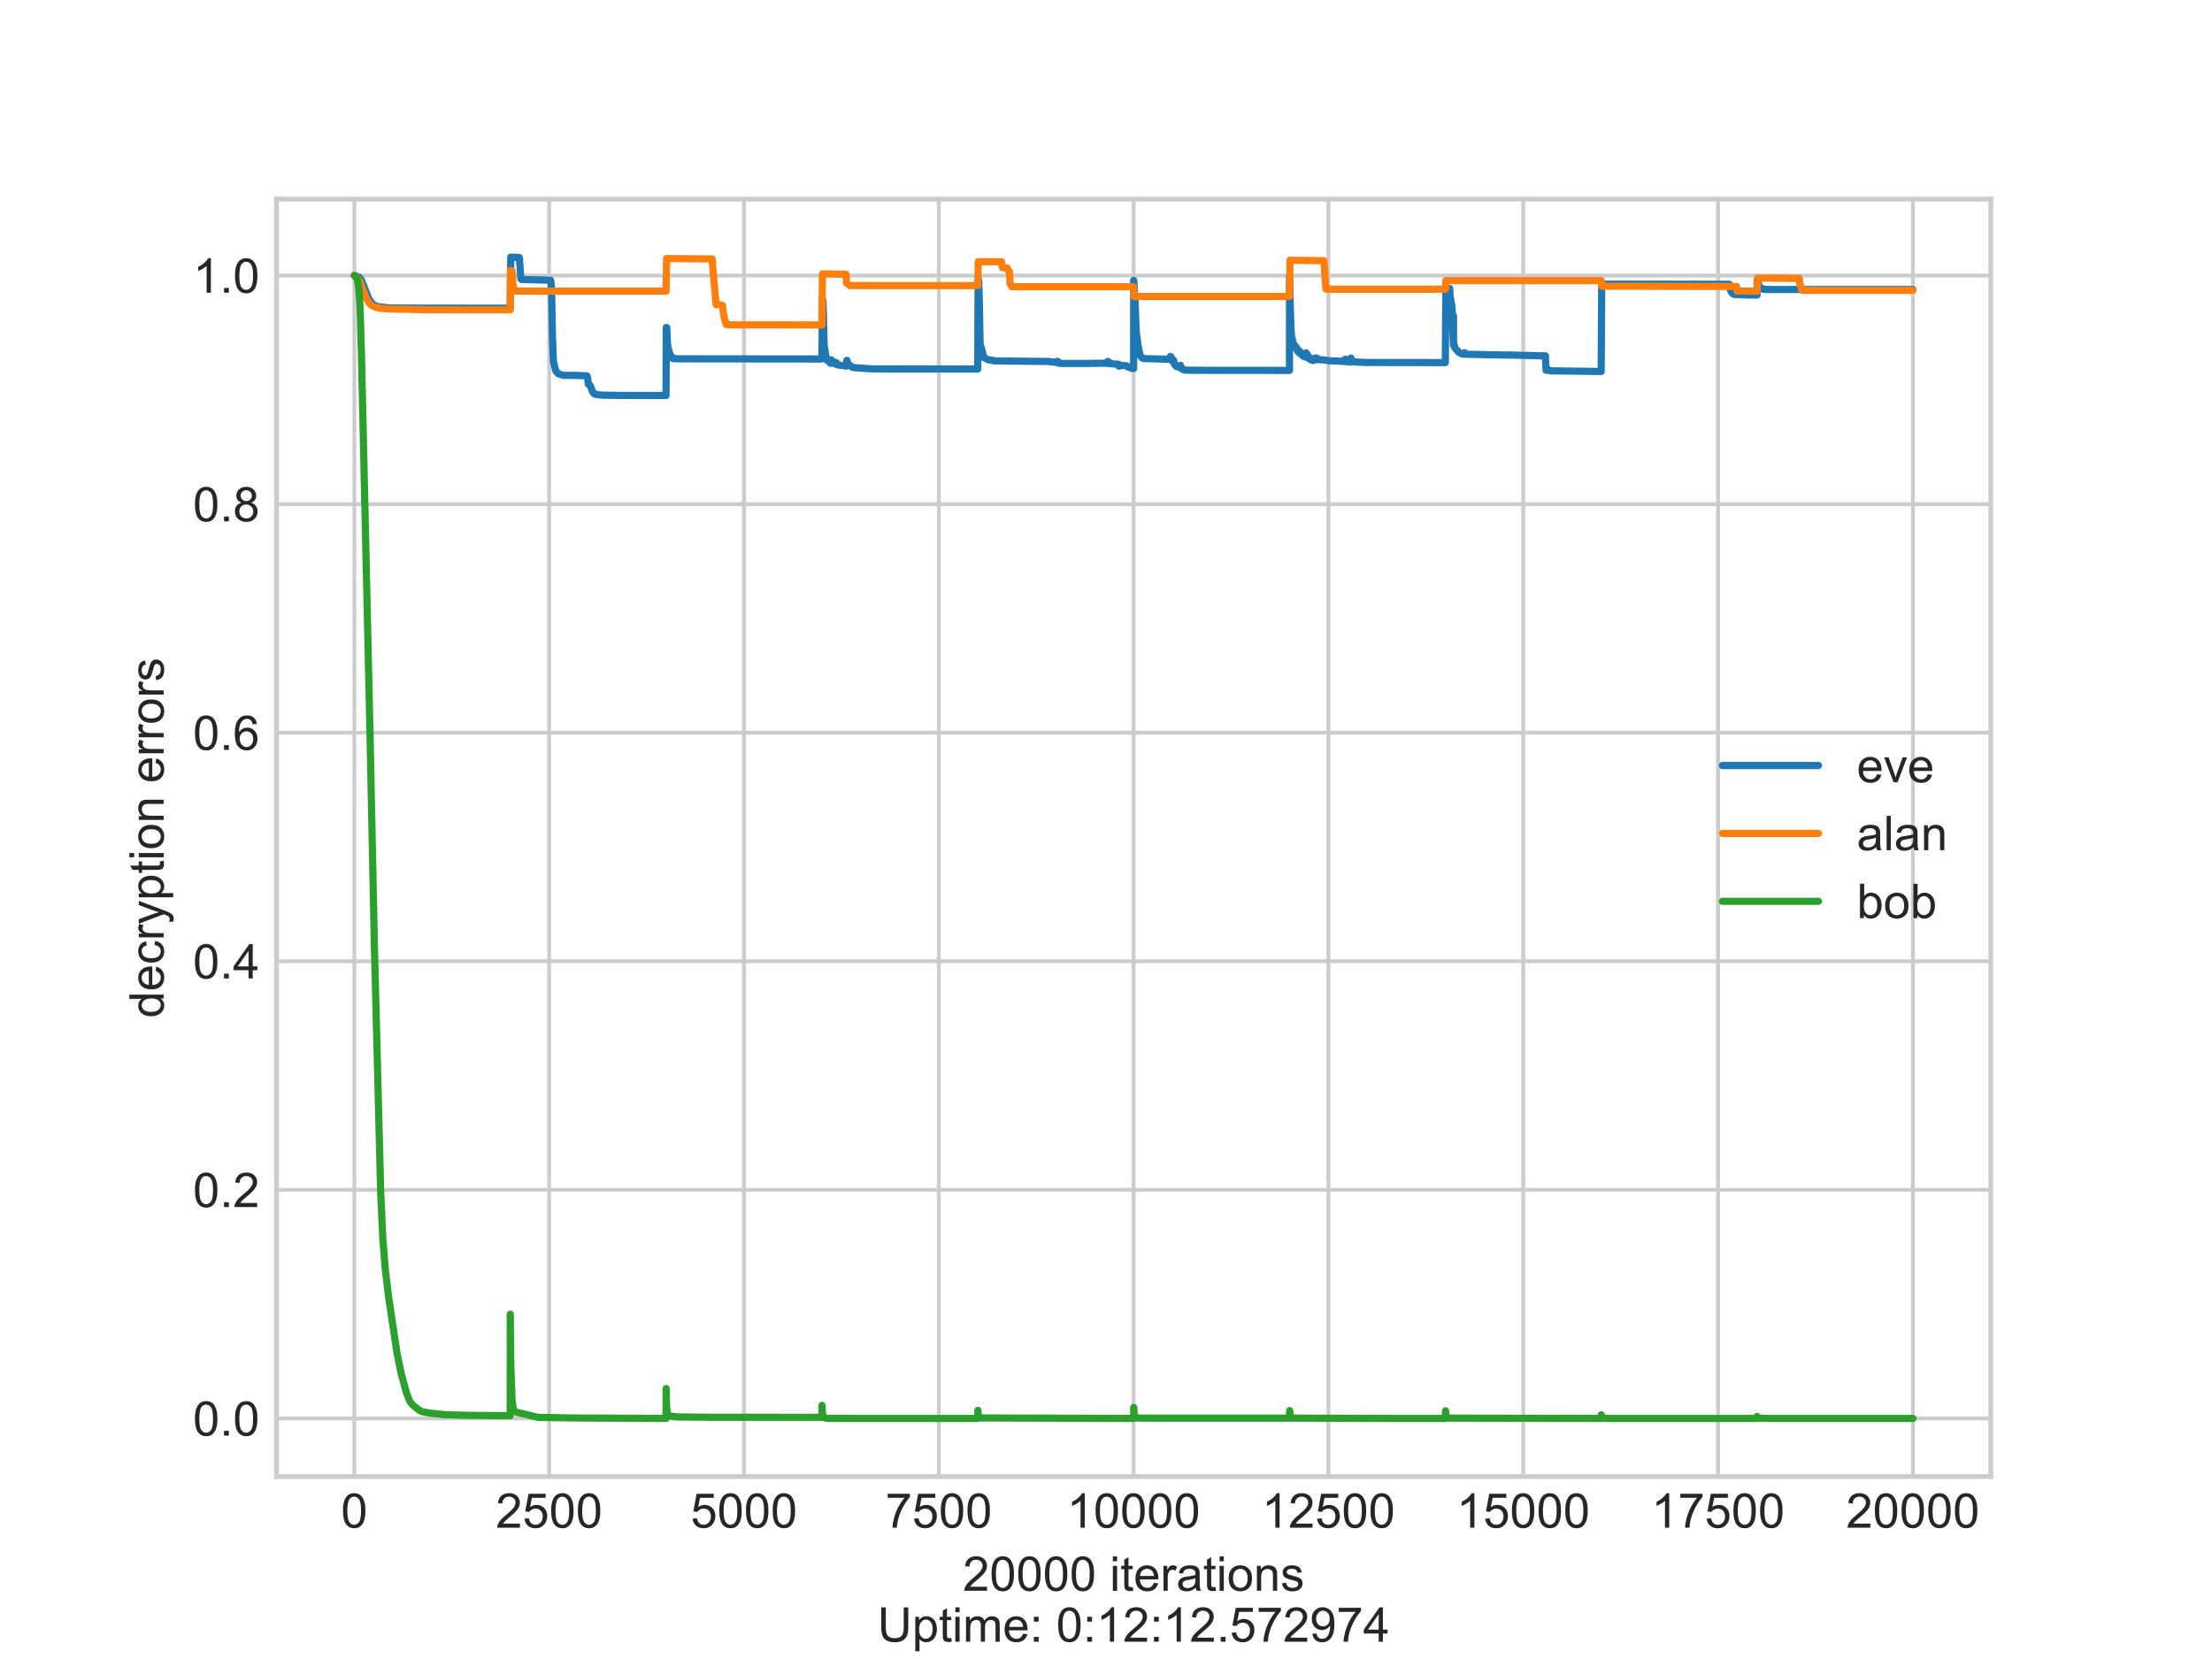 <?xml version="1.0" encoding="utf-8" standalone="no"?>
<!DOCTYPE svg PUBLIC "-//W3C//DTD SVG 1.1//EN"
  "http://www.w3.org/Graphics/SVG/1.1/DTD/svg11.dtd">
<!-- Created with matplotlib (http://matplotlib.org/) -->
<svg height="345.6pt" version="1.1" viewBox="0 0 460.8 345.6" width="460.8pt" xmlns="http://www.w3.org/2000/svg" xmlns:xlink="http://www.w3.org/1999/xlink">
 <defs>
  <style type="text/css">
*{stroke-linecap:butt;stroke-linejoin:round;}
  </style>
 </defs>
 <g id="figure_1">
  <g id="patch_1">
   <path d="M 0 345.6 
L 460.8 345.6 
L 460.8 0 
L 0 0 
z
" style="fill:#ffffff;"/>
  </g>
  <g id="axes_1">
   <g id="patch_2">
    <path d="M 57.6 307.584 
L 414.72 307.584 
L 414.72 41.472 
L 57.6 41.472 
z
" style="fill:#ffffff;"/>
   </g>
   <g id="matplotlib.axis_1">
    <g id="xtick_1">
     <g id="line2d_1">
      <path clip-path="url(#pf4d4635ab1)" d="M 73.816 307.584 
L 73.816 41.472 
" style="fill:none;stroke:#cccccc;stroke-linecap:round;stroke-width:0.8;"/>
     </g>
     <g id="line2d_2"/>
     <g id="text_1">
      <!-- 0 -->
      <defs>
       <path d="M 4.156 35.297 
Q 4.156 48 6.766 55.734 
Q 9.375 63.484 14.516 67.672 
Q 19.672 71.875 27.484 71.875 
Q 33.25 71.875 37.594 69.547 
Q 41.938 67.234 44.766 62.859 
Q 47.609 58.5 49.219 52.219 
Q 50.828 45.953 50.828 35.297 
Q 50.828 22.703 48.234 14.969 
Q 45.656 7.234 40.5 3 
Q 35.359 -1.219 27.484 -1.219 
Q 17.141 -1.219 11.234 6.203 
Q 4.156 15.141 4.156 35.297 
z
M 13.188 35.297 
Q 13.188 17.672 17.312 11.828 
Q 21.438 6 27.484 6 
Q 33.547 6 37.672 11.859 
Q 41.797 17.719 41.797 35.297 
Q 41.797 52.984 37.672 58.781 
Q 33.547 64.594 27.391 64.594 
Q 21.344 64.594 17.719 59.469 
Q 13.188 52.938 13.188 35.297 
z
" id="ArialMT-30"/>
      </defs>
      <g style="fill:#262626;" transform="translate(71.036 318.242)scale(0.1 -0.1)">
       <use xlink:href="#ArialMT-30"/>
      </g>
     </g>
    </g>
    <g id="xtick_2">
     <g id="line2d_3">
      <path clip-path="url(#pf4d4635ab1)" d="M 114.4 307.584 
L 114.4 41.472 
" style="fill:none;stroke:#cccccc;stroke-linecap:round;stroke-width:0.8;"/>
     </g>
     <g id="line2d_4"/>
     <g id="text_2">
      <!-- 2500 -->
      <defs>
       <path d="M 50.344 8.453 
L 50.344 0 
L 3.031 0 
Q 2.938 3.172 4.047 6.109 
Q 5.859 10.938 9.828 15.625 
Q 13.812 20.312 21.344 26.469 
Q 33.016 36.031 37.109 41.625 
Q 41.219 47.219 41.219 52.203 
Q 41.219 57.422 37.469 61 
Q 33.734 64.594 27.734 64.594 
Q 21.391 64.594 17.578 60.781 
Q 13.766 56.984 13.719 50.25 
L 4.688 51.172 
Q 5.609 61.281 11.656 66.578 
Q 17.719 71.875 27.938 71.875 
Q 38.234 71.875 44.234 66.156 
Q 50.25 60.453 50.25 52 
Q 50.25 47.703 48.484 43.547 
Q 46.734 39.406 42.656 34.812 
Q 38.578 30.219 29.109 22.219 
Q 21.188 15.578 18.938 13.203 
Q 16.703 10.844 15.234 8.453 
z
" id="ArialMT-32"/>
       <path d="M 4.156 18.75 
L 13.375 19.531 
Q 14.406 12.797 18.141 9.391 
Q 21.875 6 27.156 6 
Q 33.5 6 37.891 10.781 
Q 42.281 15.578 42.281 23.484 
Q 42.281 31 38.062 35.344 
Q 33.844 39.703 27 39.703 
Q 22.75 39.703 19.328 37.766 
Q 15.922 35.844 13.969 32.766 
L 5.719 33.844 
L 12.641 70.609 
L 48.25 70.609 
L 48.25 62.203 
L 19.672 62.203 
L 15.828 42.969 
Q 22.266 47.469 29.344 47.469 
Q 38.719 47.469 45.156 40.969 
Q 51.609 34.469 51.609 24.266 
Q 51.609 14.547 45.953 7.469 
Q 39.062 -1.219 27.156 -1.219 
Q 17.391 -1.219 11.203 4.25 
Q 5.031 9.719 4.156 18.75 
z
" id="ArialMT-35"/>
      </defs>
      <g style="fill:#262626;" transform="translate(103.278 318.242)scale(0.1 -0.1)">
       <use xlink:href="#ArialMT-32"/>
       <use x="55.615" xlink:href="#ArialMT-35"/>
       <use x="111.23" xlink:href="#ArialMT-30"/>
       <use x="166.846" xlink:href="#ArialMT-30"/>
      </g>
     </g>
    </g>
    <g id="xtick_3">
     <g id="line2d_5">
      <path clip-path="url(#pf4d4635ab1)" d="M 154.984 307.584 
L 154.984 41.472 
" style="fill:none;stroke:#cccccc;stroke-linecap:round;stroke-width:0.8;"/>
     </g>
     <g id="line2d_6"/>
     <g id="text_3">
      <!-- 5000 -->
      <g style="fill:#262626;" transform="translate(143.862 318.242)scale(0.1 -0.1)">
       <use xlink:href="#ArialMT-35"/>
       <use x="55.615" xlink:href="#ArialMT-30"/>
       <use x="111.23" xlink:href="#ArialMT-30"/>
       <use x="166.846" xlink:href="#ArialMT-30"/>
      </g>
     </g>
    </g>
    <g id="xtick_4">
     <g id="line2d_7">
      <path clip-path="url(#pf4d4635ab1)" d="M 195.568 307.584 
L 195.568 41.472 
" style="fill:none;stroke:#cccccc;stroke-linecap:round;stroke-width:0.8;"/>
     </g>
     <g id="line2d_8"/>
     <g id="text_4">
      <!-- 7500 -->
      <defs>
       <path d="M 4.734 62.203 
L 4.734 70.656 
L 51.078 70.656 
L 51.078 63.812 
Q 44.234 56.547 37.516 44.484 
Q 30.812 32.422 27.156 19.672 
Q 24.516 10.688 23.781 0 
L 14.75 0 
Q 14.891 8.453 18.062 20.406 
Q 21.234 32.375 27.172 43.484 
Q 33.109 54.594 39.797 62.203 
z
" id="ArialMT-37"/>
      </defs>
      <g style="fill:#262626;" transform="translate(184.446 318.242)scale(0.1 -0.1)">
       <use xlink:href="#ArialMT-37"/>
       <use x="55.615" xlink:href="#ArialMT-35"/>
       <use x="111.23" xlink:href="#ArialMT-30"/>
       <use x="166.846" xlink:href="#ArialMT-30"/>
      </g>
     </g>
    </g>
    <g id="xtick_5">
     <g id="line2d_9">
      <path clip-path="url(#pf4d4635ab1)" d="M 236.152 307.584 
L 236.152 41.472 
" style="fill:none;stroke:#cccccc;stroke-linecap:round;stroke-width:0.8;"/>
     </g>
     <g id="line2d_10"/>
     <g id="text_5">
      <!-- 10000 -->
      <defs>
       <path d="M 37.25 0 
L 28.469 0 
L 28.469 56 
Q 25.297 52.984 20.141 49.953 
Q 14.984 46.922 10.891 45.406 
L 10.891 53.906 
Q 18.266 57.375 23.781 62.297 
Q 29.297 67.234 31.594 71.875 
L 37.25 71.875 
z
" id="ArialMT-31"/>
      </defs>
      <g style="fill:#262626;" transform="translate(222.25 318.242)scale(0.1 -0.1)">
       <use xlink:href="#ArialMT-31"/>
       <use x="55.615" xlink:href="#ArialMT-30"/>
       <use x="111.23" xlink:href="#ArialMT-30"/>
       <use x="166.846" xlink:href="#ArialMT-30"/>
       <use x="222.461" xlink:href="#ArialMT-30"/>
      </g>
     </g>
    </g>
    <g id="xtick_6">
     <g id="line2d_11">
      <path clip-path="url(#pf4d4635ab1)" d="M 276.736 307.584 
L 276.736 41.472 
" style="fill:none;stroke:#cccccc;stroke-linecap:round;stroke-width:0.8;"/>
     </g>
     <g id="line2d_12"/>
     <g id="text_6">
      <!-- 12500 -->
      <g style="fill:#262626;" transform="translate(262.833 318.242)scale(0.1 -0.1)">
       <use xlink:href="#ArialMT-31"/>
       <use x="55.615" xlink:href="#ArialMT-32"/>
       <use x="111.23" xlink:href="#ArialMT-35"/>
       <use x="166.846" xlink:href="#ArialMT-30"/>
       <use x="222.461" xlink:href="#ArialMT-30"/>
      </g>
     </g>
    </g>
    <g id="xtick_7">
     <g id="line2d_13">
      <path clip-path="url(#pf4d4635ab1)" d="M 317.32 307.584 
L 317.32 41.472 
" style="fill:none;stroke:#cccccc;stroke-linecap:round;stroke-width:0.8;"/>
     </g>
     <g id="line2d_14"/>
     <g id="text_7">
      <!-- 15000 -->
      <g style="fill:#262626;" transform="translate(303.417 318.242)scale(0.1 -0.1)">
       <use xlink:href="#ArialMT-31"/>
       <use x="55.615" xlink:href="#ArialMT-35"/>
       <use x="111.23" xlink:href="#ArialMT-30"/>
       <use x="166.846" xlink:href="#ArialMT-30"/>
       <use x="222.461" xlink:href="#ArialMT-30"/>
      </g>
     </g>
    </g>
    <g id="xtick_8">
     <g id="line2d_15">
      <path clip-path="url(#pf4d4635ab1)" d="M 357.903 307.584 
L 357.903 41.472 
" style="fill:none;stroke:#cccccc;stroke-linecap:round;stroke-width:0.8;"/>
     </g>
     <g id="line2d_16"/>
     <g id="text_8">
      <!-- 17500 -->
      <g style="fill:#262626;" transform="translate(344.001 318.242)scale(0.1 -0.1)">
       <use xlink:href="#ArialMT-31"/>
       <use x="55.615" xlink:href="#ArialMT-37"/>
       <use x="111.23" xlink:href="#ArialMT-35"/>
       <use x="166.846" xlink:href="#ArialMT-30"/>
       <use x="222.461" xlink:href="#ArialMT-30"/>
      </g>
     </g>
    </g>
    <g id="xtick_9">
     <g id="line2d_17">
      <path clip-path="url(#pf4d4635ab1)" d="M 398.487 307.584 
L 398.487 41.472 
" style="fill:none;stroke:#cccccc;stroke-linecap:round;stroke-width:0.8;"/>
     </g>
     <g id="line2d_18"/>
     <g id="text_9">
      <!-- 20000 -->
      <g style="fill:#262626;" transform="translate(384.585 318.242)scale(0.1 -0.1)">
       <use xlink:href="#ArialMT-32"/>
       <use x="55.615" xlink:href="#ArialMT-30"/>
       <use x="111.23" xlink:href="#ArialMT-30"/>
       <use x="166.846" xlink:href="#ArialMT-30"/>
       <use x="222.461" xlink:href="#ArialMT-30"/>
      </g>
     </g>
    </g>
    <g id="text_10">
     <!-- 20000 iterations -->
     <defs>
      <path id="ArialMT-20"/>
      <path d="M 6.641 61.469 
L 6.641 71.578 
L 15.438 71.578 
L 15.438 61.469 
z
M 6.641 0 
L 6.641 51.859 
L 15.438 51.859 
L 15.438 0 
z
" id="ArialMT-69"/>
      <path d="M 25.781 7.859 
L 27.047 0.094 
Q 23.344 -0.688 20.406 -0.688 
Q 15.625 -0.688 12.984 0.828 
Q 10.359 2.344 9.281 4.812 
Q 8.203 7.281 8.203 15.188 
L 8.203 45.016 
L 1.766 45.016 
L 1.766 51.859 
L 8.203 51.859 
L 8.203 64.703 
L 16.938 69.969 
L 16.938 51.859 
L 25.781 51.859 
L 25.781 45.016 
L 16.938 45.016 
L 16.938 14.703 
Q 16.938 10.938 17.406 9.859 
Q 17.875 8.797 18.922 8.156 
Q 19.969 7.516 21.922 7.516 
Q 23.391 7.516 25.781 7.859 
z
" id="ArialMT-74"/>
      <path d="M 42.094 16.703 
L 51.172 15.578 
Q 49.031 7.625 43.219 3.219 
Q 37.406 -1.172 28.375 -1.172 
Q 17 -1.172 10.328 5.828 
Q 3.656 12.844 3.656 25.484 
Q 3.656 38.578 10.391 45.797 
Q 17.141 53.031 27.875 53.031 
Q 38.281 53.031 44.875 45.953 
Q 51.469 38.875 51.469 26.031 
Q 51.469 25.25 51.422 23.688 
L 12.75 23.688 
Q 13.234 15.141 17.578 10.594 
Q 21.922 6.062 28.422 6.062 
Q 33.25 6.062 36.672 8.594 
Q 40.094 11.141 42.094 16.703 
z
M 13.234 30.906 
L 42.188 30.906 
Q 41.609 37.453 38.875 40.719 
Q 34.672 45.797 27.984 45.797 
Q 21.922 45.797 17.797 41.75 
Q 13.672 37.703 13.234 30.906 
z
" id="ArialMT-65"/>
      <path d="M 6.5 0 
L 6.5 51.859 
L 14.406 51.859 
L 14.406 44 
Q 17.438 49.516 20 51.266 
Q 22.562 53.031 25.641 53.031 
Q 30.078 53.031 34.672 50.203 
L 31.641 42.047 
Q 28.422 43.953 25.203 43.953 
Q 22.312 43.953 20.016 42.219 
Q 17.719 40.484 16.75 37.406 
Q 15.281 32.719 15.281 27.156 
L 15.281 0 
z
" id="ArialMT-72"/>
      <path d="M 40.438 6.391 
Q 35.547 2.25 31.031 0.531 
Q 26.516 -1.172 21.344 -1.172 
Q 12.797 -1.172 8.203 3 
Q 3.609 7.172 3.609 13.672 
Q 3.609 17.484 5.344 20.625 
Q 7.078 23.781 9.891 25.688 
Q 12.703 27.594 16.219 28.562 
Q 18.797 29.25 24.031 29.891 
Q 34.672 31.156 39.703 32.906 
Q 39.75 34.719 39.75 35.203 
Q 39.75 40.578 37.25 42.781 
Q 33.891 45.75 27.25 45.75 
Q 21.047 45.75 18.094 43.578 
Q 15.141 41.406 13.719 35.891 
L 5.125 37.062 
Q 6.297 42.578 8.984 45.969 
Q 11.672 49.359 16.75 51.188 
Q 21.828 53.031 28.516 53.031 
Q 35.156 53.031 39.297 51.469 
Q 43.453 49.906 45.406 47.531 
Q 47.359 45.172 48.141 41.547 
Q 48.578 39.312 48.578 33.453 
L 48.578 21.734 
Q 48.578 9.469 49.141 6.219 
Q 49.703 2.984 51.375 0 
L 42.188 0 
Q 40.828 2.734 40.438 6.391 
z
M 39.703 26.031 
Q 34.906 24.078 25.344 22.703 
Q 19.922 21.922 17.672 20.938 
Q 15.438 19.969 14.203 18.094 
Q 12.984 16.219 12.984 13.922 
Q 12.984 10.406 15.641 8.062 
Q 18.312 5.719 23.438 5.719 
Q 28.516 5.719 32.469 7.938 
Q 36.422 10.156 38.281 14.016 
Q 39.703 17 39.703 22.797 
z
" id="ArialMT-61"/>
      <path d="M 3.328 25.922 
Q 3.328 40.328 11.328 47.266 
Q 18.016 53.031 27.641 53.031 
Q 38.328 53.031 45.109 46.016 
Q 51.906 39.016 51.906 26.656 
Q 51.906 16.656 48.906 10.906 
Q 45.906 5.172 40.156 2 
Q 34.422 -1.172 27.641 -1.172 
Q 16.75 -1.172 10.031 5.812 
Q 3.328 12.797 3.328 25.922 
z
M 12.359 25.922 
Q 12.359 15.969 16.703 11.016 
Q 21.047 6.062 27.641 6.062 
Q 34.188 6.062 38.531 11.031 
Q 42.875 16.016 42.875 26.219 
Q 42.875 35.844 38.5 40.797 
Q 34.125 45.75 27.641 45.75 
Q 21.047 45.75 16.703 40.812 
Q 12.359 35.891 12.359 25.922 
z
" id="ArialMT-6f"/>
      <path d="M 6.594 0 
L 6.594 51.859 
L 14.5 51.859 
L 14.5 44.484 
Q 20.219 53.031 31 53.031 
Q 35.688 53.031 39.625 51.344 
Q 43.562 49.656 45.516 46.922 
Q 47.469 44.188 48.25 40.438 
Q 48.734 37.984 48.734 31.891 
L 48.734 0 
L 39.938 0 
L 39.938 31.547 
Q 39.938 36.922 38.906 39.578 
Q 37.891 42.234 35.281 43.812 
Q 32.672 45.406 29.156 45.406 
Q 23.531 45.406 19.453 41.844 
Q 15.375 38.281 15.375 28.328 
L 15.375 0 
z
" id="ArialMT-6e"/>
      <path d="M 3.078 15.484 
L 11.766 16.844 
Q 12.5 11.625 15.844 8.844 
Q 19.188 6.062 25.203 6.062 
Q 31.25 6.062 34.172 8.516 
Q 37.109 10.984 37.109 14.312 
Q 37.109 17.281 34.516 19 
Q 32.719 20.172 25.531 21.969 
Q 15.875 24.422 12.141 26.203 
Q 8.406 27.984 6.469 31.125 
Q 4.547 34.281 4.547 38.094 
Q 4.547 41.547 6.125 44.5 
Q 7.719 47.469 10.453 49.422 
Q 12.5 50.922 16.031 51.969 
Q 19.578 53.031 23.641 53.031 
Q 29.734 53.031 34.344 51.266 
Q 38.969 49.516 41.156 46.5 
Q 43.359 43.5 44.188 38.484 
L 35.594 37.312 
Q 35.016 41.312 32.203 43.547 
Q 29.391 45.797 24.266 45.797 
Q 18.219 45.797 15.625 43.797 
Q 13.031 41.797 13.031 39.109 
Q 13.031 37.406 14.109 36.031 
Q 15.188 34.625 17.484 33.688 
Q 18.797 33.203 25.25 31.453 
Q 34.578 28.953 38.25 27.359 
Q 41.938 25.781 44.031 22.75 
Q 46.141 19.734 46.141 15.234 
Q 46.141 10.844 43.578 6.953 
Q 41.016 3.078 36.172 0.953 
Q 31.344 -1.172 25.25 -1.172 
Q 15.141 -1.172 9.844 3.031 
Q 4.547 7.234 3.078 15.484 
z
" id="ArialMT-73"/>
     </defs>
     <g style="fill:#262626;" transform="translate(200.582 331.387)scale(0.1 -0.1)">
      <use xlink:href="#ArialMT-32"/>
      <use x="55.615" xlink:href="#ArialMT-30"/>
      <use x="111.23" xlink:href="#ArialMT-30"/>
      <use x="166.846" xlink:href="#ArialMT-30"/>
      <use x="222.461" xlink:href="#ArialMT-30"/>
      <use x="278.076" xlink:href="#ArialMT-20"/>
      <use x="305.859" xlink:href="#ArialMT-69"/>
      <use x="328.076" xlink:href="#ArialMT-74"/>
      <use x="355.859" xlink:href="#ArialMT-65"/>
      <use x="411.475" xlink:href="#ArialMT-72"/>
      <use x="444.775" xlink:href="#ArialMT-61"/>
      <use x="500.391" xlink:href="#ArialMT-74"/>
      <use x="528.174" xlink:href="#ArialMT-69"/>
      <use x="550.391" xlink:href="#ArialMT-6f"/>
      <use x="606.006" xlink:href="#ArialMT-6e"/>
      <use x="661.621" xlink:href="#ArialMT-73"/>
     </g>
     <!-- Uptime: 0:12:12.572974 -->
     <defs>
      <path d="M 54.688 71.578 
L 64.156 71.578 
L 64.156 30.219 
Q 64.156 19.438 61.719 13.078 
Q 59.281 6.734 52.906 2.75 
Q 46.531 -1.219 36.188 -1.219 
Q 26.125 -1.219 19.719 2.25 
Q 13.328 5.719 10.594 12.281 
Q 7.859 18.844 7.859 30.219 
L 7.859 71.578 
L 17.328 71.578 
L 17.328 30.281 
Q 17.328 20.953 19.062 16.531 
Q 20.797 12.109 25.016 9.719 
Q 29.25 7.328 35.359 7.328 
Q 45.797 7.328 50.234 12.062 
Q 54.688 16.797 54.688 30.281 
z
" id="ArialMT-55"/>
      <path d="M 6.594 -19.875 
L 6.594 51.859 
L 14.594 51.859 
L 14.594 45.125 
Q 17.438 49.078 21 51.047 
Q 24.562 53.031 29.641 53.031 
Q 36.281 53.031 41.359 49.609 
Q 46.438 46.188 49.016 39.953 
Q 51.609 33.734 51.609 26.312 
Q 51.609 18.359 48.75 11.984 
Q 45.906 5.609 40.453 2.219 
Q 35.016 -1.172 29 -1.172 
Q 24.609 -1.172 21.109 0.688 
Q 17.625 2.547 15.375 5.375 
L 15.375 -19.875 
z
M 14.547 25.641 
Q 14.547 15.625 18.594 10.844 
Q 22.656 6.062 28.422 6.062 
Q 34.281 6.062 38.453 11.016 
Q 42.625 15.969 42.625 26.375 
Q 42.625 36.281 38.547 41.203 
Q 34.469 46.141 28.812 46.141 
Q 23.188 46.141 18.859 40.891 
Q 14.547 35.641 14.547 25.641 
z
" id="ArialMT-70"/>
      <path d="M 6.594 0 
L 6.594 51.859 
L 14.453 51.859 
L 14.453 44.578 
Q 16.891 48.391 20.938 50.703 
Q 25 53.031 30.172 53.031 
Q 35.938 53.031 39.625 50.641 
Q 43.312 48.25 44.828 43.953 
Q 50.984 53.031 60.844 53.031 
Q 68.562 53.031 72.703 48.75 
Q 76.859 44.484 76.859 35.594 
L 76.859 0 
L 68.109 0 
L 68.109 32.672 
Q 68.109 37.938 67.25 40.25 
Q 66.406 42.578 64.156 43.984 
Q 61.922 45.406 58.891 45.406 
Q 53.422 45.406 49.797 41.766 
Q 46.188 38.141 46.188 30.125 
L 46.188 0 
L 37.406 0 
L 37.406 33.688 
Q 37.406 39.547 35.25 42.469 
Q 33.109 45.406 28.219 45.406 
Q 24.516 45.406 21.359 43.453 
Q 18.219 41.5 16.797 37.734 
Q 15.375 33.984 15.375 26.906 
L 15.375 0 
z
" id="ArialMT-6d"/>
      <path d="M 9.031 41.844 
L 9.031 51.859 
L 19.047 51.859 
L 19.047 41.844 
z
M 9.031 0 
L 9.031 10.016 
L 19.047 10.016 
L 19.047 0 
z
" id="ArialMT-3a"/>
      <path d="M 9.078 0 
L 9.078 10.016 
L 19.094 10.016 
L 19.094 0 
z
" id="ArialMT-2e"/>
      <path d="M 5.469 16.547 
L 13.922 17.328 
Q 14.984 11.375 18.016 8.688 
Q 21.047 6 25.781 6 
Q 29.828 6 32.875 7.859 
Q 35.938 9.719 37.891 12.812 
Q 39.844 15.922 41.156 21.188 
Q 42.484 26.469 42.484 31.938 
Q 42.484 32.516 42.438 33.688 
Q 39.797 29.5 35.234 26.875 
Q 30.672 24.266 25.344 24.266 
Q 16.453 24.266 10.297 30.703 
Q 4.156 37.156 4.156 47.703 
Q 4.156 58.594 10.578 65.234 
Q 17 71.875 26.656 71.875 
Q 33.641 71.875 39.422 68.109 
Q 45.219 64.359 48.219 57.391 
Q 51.219 50.438 51.219 37.25 
Q 51.219 23.531 48.234 15.406 
Q 45.266 7.281 39.375 3.031 
Q 33.5 -1.219 25.594 -1.219 
Q 17.188 -1.219 11.859 3.438 
Q 6.547 8.109 5.469 16.547 
z
M 41.453 48.141 
Q 41.453 55.719 37.422 60.156 
Q 33.406 64.594 27.734 64.594 
Q 21.875 64.594 17.531 59.812 
Q 13.188 55.031 13.188 47.406 
Q 13.188 40.578 17.312 36.297 
Q 21.438 32.031 27.484 32.031 
Q 33.594 32.031 37.516 36.297 
Q 41.453 40.578 41.453 48.141 
z
" id="ArialMT-39"/>
      <path d="M 32.328 0 
L 32.328 17.141 
L 1.266 17.141 
L 1.266 25.203 
L 33.938 71.578 
L 41.109 71.578 
L 41.109 25.203 
L 50.781 25.203 
L 50.781 17.141 
L 41.109 17.141 
L 41.109 0 
z
M 32.328 25.203 
L 32.328 57.469 
L 9.906 25.203 
z
" id="ArialMT-34"/>
     </defs>
     <g style="fill:#262626;" transform="translate(182.793 342)scale(0.1 -0.1)">
      <use xlink:href="#ArialMT-55"/>
      <use x="72.217" xlink:href="#ArialMT-70"/>
      <use x="127.832" xlink:href="#ArialMT-74"/>
      <use x="155.615" xlink:href="#ArialMT-69"/>
      <use x="177.832" xlink:href="#ArialMT-6d"/>
      <use x="261.133" xlink:href="#ArialMT-65"/>
      <use x="316.748" xlink:href="#ArialMT-3a"/>
      <use x="344.531" xlink:href="#ArialMT-20"/>
      <use x="372.314" xlink:href="#ArialMT-30"/>
      <use x="427.93" xlink:href="#ArialMT-3a"/>
      <use x="455.713" xlink:href="#ArialMT-31"/>
      <use x="511.328" xlink:href="#ArialMT-32"/>
      <use x="566.943" xlink:href="#ArialMT-3a"/>
      <use x="594.727" xlink:href="#ArialMT-31"/>
      <use x="650.342" xlink:href="#ArialMT-32"/>
      <use x="705.957" xlink:href="#ArialMT-2e"/>
      <use x="733.74" xlink:href="#ArialMT-35"/>
      <use x="789.355" xlink:href="#ArialMT-37"/>
      <use x="844.971" xlink:href="#ArialMT-32"/>
      <use x="900.586" xlink:href="#ArialMT-39"/>
      <use x="956.201" xlink:href="#ArialMT-37"/>
      <use x="1011.816" xlink:href="#ArialMT-34"/>
     </g>
    </g>
   </g>
   <g id="matplotlib.axis_2">
    <g id="ytick_1">
     <g id="line2d_19">
      <path clip-path="url(#pf4d4635ab1)" d="M 57.6 295.488 
L 414.72 295.488 
" style="fill:none;stroke:#cccccc;stroke-linecap:round;stroke-width:0.8;"/>
     </g>
     <g id="line2d_20"/>
     <g id="text_11">
      <!-- 0.0 -->
      <g style="fill:#262626;" transform="translate(40.2 299.067)scale(0.1 -0.1)">
       <use xlink:href="#ArialMT-30"/>
       <use x="55.615" xlink:href="#ArialMT-2e"/>
       <use x="83.398" xlink:href="#ArialMT-30"/>
      </g>
     </g>
    </g>
    <g id="ytick_2">
     <g id="line2d_21">
      <path clip-path="url(#pf4d4635ab1)" d="M 57.6 247.871 
L 414.72 247.871 
" style="fill:none;stroke:#cccccc;stroke-linecap:round;stroke-width:0.8;"/>
     </g>
     <g id="line2d_22"/>
     <g id="text_12">
      <!-- 0.2 -->
      <g style="fill:#262626;" transform="translate(40.2 251.45)scale(0.1 -0.1)">
       <use xlink:href="#ArialMT-30"/>
       <use x="55.615" xlink:href="#ArialMT-2e"/>
       <use x="83.398" xlink:href="#ArialMT-32"/>
      </g>
     </g>
    </g>
    <g id="ytick_3">
     <g id="line2d_23">
      <path clip-path="url(#pf4d4635ab1)" d="M 57.6 200.254 
L 414.72 200.254 
" style="fill:none;stroke:#cccccc;stroke-linecap:round;stroke-width:0.8;"/>
     </g>
     <g id="line2d_24"/>
     <g id="text_13">
      <!-- 0.4 -->
      <g style="fill:#262626;" transform="translate(40.2 203.833)scale(0.1 -0.1)">
       <use xlink:href="#ArialMT-30"/>
       <use x="55.615" xlink:href="#ArialMT-2e"/>
       <use x="83.398" xlink:href="#ArialMT-34"/>
      </g>
     </g>
    </g>
    <g id="ytick_4">
     <g id="line2d_25">
      <path clip-path="url(#pf4d4635ab1)" d="M 57.6 152.637 
L 414.72 152.637 
" style="fill:none;stroke:#cccccc;stroke-linecap:round;stroke-width:0.8;"/>
     </g>
     <g id="line2d_26"/>
     <g id="text_14">
      <!-- 0.6 -->
      <defs>
       <path d="M 49.75 54.047 
L 41.016 53.375 
Q 39.844 58.547 37.703 60.891 
Q 34.125 64.656 28.906 64.656 
Q 24.703 64.656 21.531 62.312 
Q 17.391 59.281 14.984 53.469 
Q 12.594 47.656 12.5 36.922 
Q 15.672 41.75 20.266 44.094 
Q 24.859 46.438 29.891 46.438 
Q 38.672 46.438 44.844 39.969 
Q 51.031 33.5 51.031 23.25 
Q 51.031 16.5 48.125 10.719 
Q 45.219 4.938 40.141 1.859 
Q 35.062 -1.219 28.609 -1.219 
Q 17.625 -1.219 10.688 6.859 
Q 3.766 14.938 3.766 33.5 
Q 3.766 54.25 11.422 63.672 
Q 18.109 71.875 29.438 71.875 
Q 37.891 71.875 43.281 67.141 
Q 48.688 62.406 49.75 54.047 
z
M 13.875 23.188 
Q 13.875 18.656 15.797 14.5 
Q 17.719 10.359 21.188 8.172 
Q 24.656 6 28.469 6 
Q 34.031 6 38.031 10.484 
Q 42.047 14.984 42.047 22.703 
Q 42.047 30.125 38.078 34.391 
Q 34.125 38.672 28.125 38.672 
Q 22.172 38.672 18.016 34.391 
Q 13.875 30.125 13.875 23.188 
z
" id="ArialMT-36"/>
      </defs>
      <g style="fill:#262626;" transform="translate(40.2 156.216)scale(0.1 -0.1)">
       <use xlink:href="#ArialMT-30"/>
       <use x="55.615" xlink:href="#ArialMT-2e"/>
       <use x="83.398" xlink:href="#ArialMT-36"/>
      </g>
     </g>
    </g>
    <g id="ytick_5">
     <g id="line2d_27">
      <path clip-path="url(#pf4d4635ab1)" d="M 57.6 105.02 
L 414.72 105.02 
" style="fill:none;stroke:#cccccc;stroke-linecap:round;stroke-width:0.8;"/>
     </g>
     <g id="line2d_28"/>
     <g id="text_15">
      <!-- 0.8 -->
      <defs>
       <path d="M 17.672 38.812 
Q 12.203 40.828 9.562 44.531 
Q 6.938 48.25 6.938 53.422 
Q 6.938 61.234 12.547 66.547 
Q 18.172 71.875 27.484 71.875 
Q 36.859 71.875 42.578 66.422 
Q 48.297 60.984 48.297 53.172 
Q 48.297 48.188 45.672 44.5 
Q 43.062 40.828 37.75 38.812 
Q 44.344 36.672 47.781 31.875 
Q 51.219 27.094 51.219 20.453 
Q 51.219 11.281 44.719 5.031 
Q 38.234 -1.219 27.641 -1.219 
Q 17.047 -1.219 10.547 5.047 
Q 4.047 11.328 4.047 20.703 
Q 4.047 27.688 7.594 32.391 
Q 11.141 37.109 17.672 38.812 
z
M 15.922 53.719 
Q 15.922 48.641 19.188 45.406 
Q 22.469 42.188 27.688 42.188 
Q 32.766 42.188 36.016 45.375 
Q 39.266 48.578 39.266 53.219 
Q 39.266 58.062 35.906 61.359 
Q 32.562 64.656 27.594 64.656 
Q 22.562 64.656 19.234 61.422 
Q 15.922 58.203 15.922 53.719 
z
M 13.094 20.656 
Q 13.094 16.891 14.875 13.375 
Q 16.656 9.859 20.172 7.922 
Q 23.688 6 27.734 6 
Q 34.031 6 38.125 10.047 
Q 42.234 14.109 42.234 20.359 
Q 42.234 26.703 38.016 30.859 
Q 33.797 35.016 27.438 35.016 
Q 21.234 35.016 17.156 30.906 
Q 13.094 26.812 13.094 20.656 
z
" id="ArialMT-38"/>
      </defs>
      <g style="fill:#262626;" transform="translate(40.2 108.599)scale(0.1 -0.1)">
       <use xlink:href="#ArialMT-30"/>
       <use x="55.615" xlink:href="#ArialMT-2e"/>
       <use x="83.398" xlink:href="#ArialMT-38"/>
      </g>
     </g>
    </g>
    <g id="ytick_6">
     <g id="line2d_29">
      <path clip-path="url(#pf4d4635ab1)" d="M 57.6 57.403 
L 414.72 57.403 
" style="fill:none;stroke:#cccccc;stroke-linecap:round;stroke-width:0.8;"/>
     </g>
     <g id="line2d_30"/>
     <g id="text_16">
      <!-- 1.0 -->
      <g style="fill:#262626;" transform="translate(40.2 60.982)scale(0.1 -0.1)">
       <use xlink:href="#ArialMT-31"/>
       <use x="55.615" xlink:href="#ArialMT-2e"/>
       <use x="83.398" xlink:href="#ArialMT-30"/>
      </g>
     </g>
    </g>
    <g id="text_17">
     <!-- decryption errors -->
     <defs>
      <path d="M 40.234 0 
L 40.234 6.547 
Q 35.297 -1.172 25.734 -1.172 
Q 19.531 -1.172 14.328 2.25 
Q 9.125 5.672 6.266 11.797 
Q 3.422 17.922 3.422 25.875 
Q 3.422 33.641 6 39.969 
Q 8.594 46.297 13.766 49.656 
Q 18.953 53.031 25.344 53.031 
Q 30.031 53.031 33.688 51.047 
Q 37.359 49.078 39.656 45.906 
L 39.656 71.578 
L 48.391 71.578 
L 48.391 0 
z
M 12.453 25.875 
Q 12.453 15.922 16.641 10.984 
Q 20.844 6.062 26.562 6.062 
Q 32.328 6.062 36.344 10.766 
Q 40.375 15.484 40.375 25.141 
Q 40.375 35.797 36.266 40.766 
Q 32.172 45.75 26.172 45.75 
Q 20.312 45.75 16.375 40.969 
Q 12.453 36.188 12.453 25.875 
z
" id="ArialMT-64"/>
      <path d="M 40.438 19 
L 49.078 17.875 
Q 47.656 8.938 41.812 3.875 
Q 35.984 -1.172 27.484 -1.172 
Q 16.844 -1.172 10.375 5.781 
Q 3.906 12.75 3.906 25.734 
Q 3.906 34.125 6.688 40.422 
Q 9.469 46.734 15.156 49.875 
Q 20.844 53.031 27.547 53.031 
Q 35.984 53.031 41.359 48.75 
Q 46.734 44.484 48.25 36.625 
L 39.703 35.297 
Q 38.484 40.531 35.375 43.156 
Q 32.281 45.797 27.875 45.797 
Q 21.234 45.797 17.078 41.031 
Q 12.938 36.281 12.938 25.984 
Q 12.938 15.531 16.938 10.797 
Q 20.953 6.062 27.391 6.062 
Q 32.562 6.062 36.031 9.234 
Q 39.5 12.406 40.438 19 
z
" id="ArialMT-63"/>
      <path d="M 6.203 -19.969 
L 5.219 -11.719 
Q 8.109 -12.5 10.25 -12.5 
Q 13.188 -12.5 14.938 -11.516 
Q 16.703 -10.547 17.828 -8.797 
Q 18.656 -7.469 20.516 -2.25 
Q 20.75 -1.516 21.297 -0.094 
L 1.609 51.859 
L 11.078 51.859 
L 21.875 21.828 
Q 23.969 16.109 25.641 9.812 
Q 27.156 15.875 29.25 21.625 
L 40.328 51.859 
L 49.125 51.859 
L 29.391 -0.875 
Q 26.219 -9.422 24.469 -12.641 
Q 22.125 -17 19.094 -19.016 
Q 16.062 -21.047 11.859 -21.047 
Q 9.328 -21.047 6.203 -19.969 
z
" id="ArialMT-79"/>
     </defs>
     <g style="fill:#262626;" transform="translate(34.095 212.04)rotate(-90)scale(0.1 -0.1)">
      <use xlink:href="#ArialMT-64"/>
      <use x="55.615" xlink:href="#ArialMT-65"/>
      <use x="111.23" xlink:href="#ArialMT-63"/>
      <use x="161.23" xlink:href="#ArialMT-72"/>
      <use x="194.531" xlink:href="#ArialMT-79"/>
      <use x="244.531" xlink:href="#ArialMT-70"/>
      <use x="300.146" xlink:href="#ArialMT-74"/>
      <use x="327.93" xlink:href="#ArialMT-69"/>
      <use x="350.146" xlink:href="#ArialMT-6f"/>
      <use x="405.762" xlink:href="#ArialMT-6e"/>
      <use x="461.377" xlink:href="#ArialMT-20"/>
      <use x="489.16" xlink:href="#ArialMT-65"/>
      <use x="544.775" xlink:href="#ArialMT-72"/>
      <use x="578.076" xlink:href="#ArialMT-72"/>
      <use x="611.377" xlink:href="#ArialMT-6f"/>
      <use x="666.992" xlink:href="#ArialMT-72"/>
      <use x="700.293" xlink:href="#ArialMT-73"/>
     </g>
    </g>
   </g>
   <g id="line2d_31">
    <path clip-path="url(#pf4d4635ab1)" d="M 73.833 57.358 
L 74.774 57.74 
L 75.196 58.213 
L 75.553 59.025 
L 76.836 62.29 
L 77.518 63.19 
L 78.053 63.667 
L 78.946 63.91 
L 81.138 64.156 
L 88.362 64.196 
L 106.284 64.203 
L 106.397 53.568 
L 108.167 53.638 
L 108.215 53.992 
L 108.508 58.098 
L 108.637 58.217 
L 114.693 58.37 
L 114.806 58.92 
L 114.92 61.056 
L 115.098 70.601 
L 115.277 75.228 
L 115.618 76.68 
L 115.65 76.756 
L 115.813 77.32 
L 116.3 77.844 
L 117.29 78.181 
L 119.936 78.205 
L 122.257 78.291 
L 122.403 78.664 
L 122.566 80.031 
L 122.826 80.163 
L 122.955 80.317 
L 123.199 80.958 
L 123.329 81.341 
L 123.491 81.673 
L 123.816 82.06 
L 124.303 82.198 
L 125.585 82.317 
L 129.254 82.379 
L 138.751 82.394 
L 138.799 68.218 
L 138.864 68.22 
L 138.897 68.248 
L 139.043 71.76 
L 139.059 71.731 
L 139.075 71.824 
L 139.254 73.055 
L 139.286 72.757 
L 139.319 73.386 
L 139.351 73.19 
L 139.368 73.127 
L 139.384 73.367 
L 139.546 73.91 
L 139.562 73.727 
L 139.627 74.131 
L 139.643 74.105 
L 139.692 74.18 
L 139.725 74.133 
L 139.806 74.385 
L 139.822 74.31 
L 139.871 74.449 
L 139.887 74.402 
L 140.017 74.591 
L 140.033 74.538 
L 140.066 74.63 
L 140.098 74.6 
L 140.212 74.689 
L 140.228 74.523 
L 140.293 74.709 
L 140.309 74.558 
L 140.439 74.719 
L 140.455 74.665 
L 140.471 74.73 
L 140.553 74.723 
L 140.715 74.742 
L 141.04 74.75 
L 171.218 74.782 
L 171.331 62.635 
L 171.445 62.686 
L 171.689 71.875 
L 171.818 72.956 
L 171.835 72.923 
L 171.851 72.897 
L 171.867 72.943 
L 171.981 74.074 
L 171.997 74.032 
L 172.013 74.007 
L 172.143 74.577 
L 172.159 74.499 
L 172.208 74.675 
L 172.224 74.667 
L 172.387 75.157 
L 172.419 75.056 
L 172.484 75.18 
L 172.5 75.084 
L 172.63 75.257 
L 172.663 74.965 
L 172.711 75.321 
L 172.744 75.22 
L 172.906 75.553 
L 172.938 75.429 
L 172.971 75.655 
L 173.02 75.46 
L 173.036 75.675 
L 173.101 75.273 
L 173.133 75.495 
L 173.182 74.97 
L 173.247 75.153 
L 173.361 75.502 
L 173.393 75.487 
L 173.718 75.624 
L 173.734 75.509 
L 173.766 75.486 
L 173.783 75.56 
L 173.831 75.753 
L 173.88 75.64 
L 173.945 75.441 
L 173.994 75.598 
L 174.026 75.738 
L 174.107 75.867 
L 174.091 75.654 
L 174.14 75.773 
L 174.156 75.612 
L 174.205 75.871 
L 174.253 75.717 
L 174.286 75.602 
L 174.335 75.775 
L 174.383 75.968 
L 174.464 75.949 
L 174.481 75.93 
L 174.546 76.025 
L 174.708 76.047 
L 175.925 76.211 
L 176.331 76.277 
L 176.412 75.067 
L 176.51 75.36 
L 176.688 75.83 
L 177.63 76.555 
L 178.149 76.602 
L 181.331 76.823 
L 182.646 76.852 
L 203.685 76.874 
L 203.75 58.392 
L 203.798 58.392 
L 203.88 58.405 
L 204.009 62.695 
L 204.188 72.476 
L 204.237 72.004 
L 204.269 71.995 
L 204.399 72.531 
L 204.415 72.503 
L 204.432 72.474 
L 204.464 72.605 
L 204.919 74.378 
L 204.935 74.346 
L 204.983 74.491 
L 205 74.438 
L 205.195 74.605 
L 205.893 74.955 
L 206.932 75.098 
L 207.061 75.186 
L 208.133 75.189 
L 218.051 75.299 
L 218.555 75.306 
L 219.107 75.416 
L 219.496 75.422 
L 220.243 75.53 
L 220.259 75.253 
L 220.357 75.456 
L 220.503 75.643 
L 220.519 75.408 
L 220.6 75.656 
L 221.087 75.712 
L 226.899 75.713 
L 230.454 75.649 
L 230.519 75.46 
L 230.486 75.708 
L 230.551 75.712 
L 230.681 75.375 
L 230.697 75.533 
L 230.714 75.639 
L 230.746 75.333 
L 230.779 75.509 
L 230.811 75.285 
L 230.844 75.652 
L 230.876 75.51 
L 230.973 75.732 
L 231.006 75.602 
L 231.136 75.776 
L 231.184 75.725 
L 231.249 75.586 
L 231.282 75.756 
L 231.298 75.65 
L 231.395 75.765 
L 231.428 75.712 
L 231.623 75.77 
L 231.899 75.82 
L 232.305 75.829 
L 233.068 75.886 
L 233.1 76.288 
L 233.181 76.12 
L 234.642 76.181 
L 234.951 76.409 
L 235.016 76.43 
L 234.983 76.448 
L 235.032 76.47 
L 235.194 76.546 
L 235.779 76.716 
L 236.152 76.78 
L 236.168 58.386 
L 236.266 59.597 
L 236.347 62.163 
L 236.395 61.885 
L 236.412 61.609 
L 236.444 62.216 
L 236.72 69.865 
L 236.753 69.4 
L 236.785 70.238 
L 236.801 70.198 
L 236.834 70.08 
L 237.045 71.814 
L 237.304 73.136 
L 237.516 73.988 
L 237.58 74.105 
L 237.808 74.464 
L 238.1 74.648 
L 238.506 74.711 
L 240.714 74.758 
L 243.749 74.869 
L 243.765 74.894 
L 243.782 74.846 
L 243.814 74.258 
L 243.895 74.573 
L 244.025 75.01 
L 243.944 74.327 
L 244.058 74.971 
L 244.106 74.832 
L 244.187 74.953 
L 244.415 75.407 
L 244.447 75.337 
L 244.463 75.556 
L 244.48 75.032 
L 244.561 75.415 
L 244.772 76.043 
L 245.064 76.33 
L 245.097 76.248 
L 245.129 76.376 
L 245.161 76.36 
L 245.356 76.339 
L 245.47 76.451 
L 245.486 76.441 
L 245.778 76.538 
L 245.924 76.101 
L 245.827 76.62 
L 245.941 76.116 
L 246.054 76.535 
L 246.071 76.469 
L 246.136 76.648 
L 246.265 76.879 
L 246.298 76.861 
L 246.704 77.078 
L 246.785 77.048 
L 246.817 77.097 
L 246.947 77.095 
L 247.434 77.122 
L 254.139 77.157 
L 268.619 77.164 
L 268.635 57.403 
L 268.733 62.394 
L 268.927 68.175 
L 269.074 70.746 
L 269.138 70.587 
L 269.171 70.411 
L 269.22 70.752 
L 269.398 71.89 
L 269.414 71.75 
L 269.431 71.707 
L 269.463 71.796 
L 269.479 71.779 
L 269.609 71.952 
L 269.642 71.796 
L 269.674 72.118 
L 269.918 72.5 
L 270.015 72.321 
L 270.031 72.56 
L 270.129 72.454 
L 270.307 73.138 
L 270.323 73.119 
L 270.372 73.222 
L 270.388 73.213 
L 270.47 73.243 
L 270.616 73.469 
L 270.648 73.42 
L 270.681 73.077 
L 270.746 73.274 
L 270.843 73.668 
L 270.859 73.575 
L 270.892 73.39 
L 270.957 73.634 
L 271.005 73.591 
L 271.103 73.777 
L 271.379 74.14 
L 271.541 74.204 
L 271.687 74.284 
L 271.703 74.148 
L 271.752 74.334 
L 271.785 74.244 
L 271.849 74.331 
L 271.866 74.166 
L 271.882 74.2 
L 271.898 74 
L 271.963 74.304 
L 271.979 74.192 
L 271.996 74.304 
L 272.012 74.14 
L 272.044 74.283 
L 272.077 73.501 
L 272.109 74.365 
L 272.174 73.619 
L 272.288 74.274 
L 272.304 74.237 
L 272.32 73.985 
L 272.353 74.519 
L 272.401 74.413 
L 272.418 74.567 
L 272.45 73.989 
L 272.499 74.331 
L 272.71 74.605 
L 272.726 74.578 
L 272.759 74.734 
L 272.84 74.703 
L 272.888 74.76 
L 272.986 74.926 
L 273.002 74.787 
L 273.018 74.608 
L 273.099 74.889 
L 273.343 75.063 
L 273.473 74.964 
L 273.489 75.084 
L 273.505 74.942 
L 273.586 75.009 
L 273.635 75.082 
L 273.651 74.955 
L 273.668 75.047 
L 273.797 74.784 
L 273.814 74.968 
L 273.879 74.669 
L 273.911 74.947 
L 273.944 74.627 
L 274.025 74.859 
L 274.057 74.737 
L 274.138 74.56 
L 274.09 74.894 
L 274.171 74.661 
L 274.22 74.708 
L 274.236 74.852 
L 274.333 74.829 
L 274.398 74.626 
L 274.414 74.872 
L 274.447 74.81 
L 274.512 74.928 
L 274.56 74.868 
L 274.69 74.869 
L 274.95 74.939 
L 275.112 74.941 
L 275.486 74.95 
L 276.492 75.066 
L 276.719 75.168 
L 278.197 75.183 
L 279.966 75.3 
L 280.08 75.28 
L 280.096 74.911 
L 280.193 75.214 
L 280.226 75.293 
L 280.275 74.961 
L 280.291 75.303 
L 280.307 74.821 
L 280.388 75.207 
L 280.421 75.121 
L 280.534 75.32 
L 281.33 75.431 
L 281.427 74.597 
L 281.379 75.439 
L 281.492 74.817 
L 281.622 75.271 
L 281.898 75.322 
L 282.06 75.388 
L 284.577 75.509 
L 301.086 75.534 
L 301.2 60.019 
L 301.995 60.087 
L 302.109 62.487 
L 302.157 62.084 
L 302.482 63.971 
L 302.774 71.676 
L 302.791 65.802 
L 302.807 71.948 
L 302.872 71.571 
L 302.904 71.724 
L 303.05 72.415 
L 303.067 72.323 
L 303.131 72.535 
L 303.44 72.878 
L 303.635 73.127 
L 303.862 73.373 
L 304.008 73.453 
L 304.203 73.571 
L 304.398 73.655 
L 304.528 73.712 
L 304.69 73.754 
L 304.804 73.76 
L 304.836 73.789 
L 304.868 73.699 
L 304.885 73.58 
L 304.901 73.743 
L 304.966 73.675 
L 305.031 73.773 
L 305.063 73.711 
L 305.096 73.479 
L 305.112 73.72 
L 305.177 73.619 
L 305.339 73.744 
L 305.355 73.671 
L 305.42 73.766 
L 305.437 73.726 
L 305.599 73.786 
L 305.826 73.808 
L 306.622 73.82 
L 314.284 73.974 
L 314.479 73.949 
L 314.625 73.911 
L 314.641 73.939 
L 314.771 73.985 
L 314.966 73.975 
L 316.037 74 
L 321.93 74.133 
L 322.076 77.144 
L 322.141 76.755 
L 322.19 76.845 
L 322.206 76.994 
L 322.222 76.733 
L 322.287 76.862 
L 322.303 76.775 
L 322.368 76.962 
L 322.482 77.164 
L 322.498 77.153 
L 322.547 77.046 
L 322.612 77.12 
L 322.936 77.231 
L 322.969 77.256 
L 323.066 77.239 
L 323.261 77.26 
L 324.284 77.268 
L 333.553 77.388 
L 333.667 59.031 
L 333.845 59.132 
L 334.089 59.205 
L 360.241 59.212 
L 360.403 60.287 
L 360.468 60.162 
L 360.485 60.148 
L 360.501 60.226 
L 360.712 60.934 
L 360.809 60.958 
L 361.02 61.217 
L 361.101 61.263 
L 361.28 61.328 
L 364.088 61.464 
L 366.02 61.47 
L 366.053 58.333 
L 366.134 58.346 
L 366.588 60.138 
L 366.621 60.089 
L 366.734 59.91 
L 366.67 60.169 
L 366.751 59.959 
L 366.913 60.015 
L 367.221 60.149 
L 367.351 60.266 
L 367.368 60.251 
L 367.497 60.257 
L 367.952 60.306 
L 398.487 60.309 
L 398.487 60.309 
" style="fill:none;stroke:#1f77b4;stroke-linecap:round;stroke-width:1.5;"/>
   </g>
   <g id="line2d_32">
    <path clip-path="url(#pf4d4635ab1)" d="M 73.833 57.302 
L 74.904 58.513 
L 75.359 59.669 
L 76.252 62.054 
L 76.885 63.107 
L 77.502 63.652 
L 78.313 64.028 
L 79.271 64.231 
L 81.057 64.351 
L 89.628 64.539 
L 106.284 64.55 
L 106.316 56.359 
L 106.397 56.359 
L 106.673 56.451 
L 106.722 56.995 
L 106.9 59.911 
L 106.949 59.887 
L 107.452 60.641 
L 109.092 60.655 
L 138.751 60.658 
L 138.864 53.857 
L 148.361 53.941 
L 148.393 54.446 
L 148.539 56.487 
L 149.01 61.57 
L 149.189 63.484 
L 150 63.51 
L 150.504 63.62 
L 150.552 64.067 
L 150.715 65.319 
L 150.942 66.383 
L 151.072 66.825 
L 151.267 67.606 
L 152.241 67.677 
L 166.461 67.69 
L 171.218 67.69 
L 171.331 57.054 
L 176.234 57.141 
L 176.283 57.59 
L 176.348 58.98 
L 176.429 58.958 
L 176.997 59.478 
L 178.799 59.493 
L 203.685 59.495 
L 203.798 54.496 
L 208.652 54.546 
L 208.701 55.131 
L 208.831 55.773 
L 209.805 55.846 
L 210.097 56.475 
L 210.276 56.553 
L 210.324 57.267 
L 210.389 59.069 
L 210.454 58.971 
L 210.552 59.283 
L 210.73 59.699 
L 211.087 59.726 
L 236.152 59.728 
L 236.266 61.762 
L 268.619 61.762 
L 268.733 54.206 
L 275.81 54.313 
L 276.021 57.576 
L 276.184 60.148 
L 276.33 60.251 
L 292.255 60.251 
L 301.086 60.251 
L 301.2 58.449 
L 333.553 58.449 
L 333.667 59.612 
L 361.751 59.675 
L 361.816 60.464 
L 361.864 60.646 
L 361.929 60.6 
L 364.657 60.658 
L 366.02 60.658 
L 366.134 57.926 
L 374.819 58.003 
L 374.884 58.921 
L 375.046 59.386 
L 375.127 59.454 
L 375.176 59.702 
L 375.322 60.463 
L 375.598 60.483 
L 398.487 60.484 
L 398.487 60.484 
" style="fill:none;stroke:#ff7f0e;stroke-linecap:round;stroke-width:1.5;"/>
   </g>
   <g id="line2d_33">
    <path clip-path="url(#pf4d4635ab1)" d="M 73.833 57.424 
L 74.385 58.048 
L 74.547 58.646 
L 74.791 60.569 
L 75.002 63.98 
L 75.294 73.635 
L 77.112 154.274 
L 77.972 196.041 
L 79.303 248.338 
L 79.742 257.831 
L 80.229 264.056 
L 80.943 270.105 
L 82.712 281.908 
L 83.573 286.137 
L 84.66 290.097 
L 85.326 291.853 
L 85.846 292.552 
L 86.949 293.473 
L 87.566 293.912 
L 87.972 294.08 
L 89.206 294.323 
L 92.68 294.708 
L 97.907 294.847 
L 106.284 294.915 
L 106.3 273.771 
L 106.397 283.961 
L 106.657 291.342 
L 106.868 293.227 
L 107.193 293.994 
L 107.582 294.186 
L 112.144 295.267 
L 120.001 295.394 
L 138.751 295.479 
L 138.767 289.251 
L 138.864 292.979 
L 139.059 294.614 
L 139.27 294.936 
L 140.958 295.173 
L 148.832 295.247 
L 171.218 295.253 
L 171.234 292.761 
L 171.331 294.464 
L 171.348 294.439 
L 171.477 295.164 
L 171.656 295.317 
L 171.932 295.41 
L 172.062 295.418 
L 172.322 295.472 
L 174.383 295.484 
L 203.685 295.487 
L 203.717 293.812 
L 203.798 294.987 
L 203.928 295.346 
L 203.945 295.309 
L 203.993 295.379 
L 204.026 295.384 
L 236.152 295.488 
L 236.184 293.211 
L 236.266 294.69 
L 236.46 295.239 
L 236.509 295.084 
L 236.574 295.198 
L 236.704 295.389 
L 237.921 295.426 
L 268.619 295.43 
L 268.651 293.851 
L 268.733 294.378 
L 268.862 295.377 
L 268.879 295.369 
L 269.106 295.422 
L 291.102 295.488 
L 301.086 295.488 
L 301.135 293.899 
L 301.216 295.068 
L 301.281 295.243 
L 301.297 295.097 
L 301.313 294.896 
L 301.378 295.342 
L 301.394 295.043 
L 301.427 295.341 
L 301.508 295.297 
L 301.524 295.163 
L 301.589 295.403 
L 301.606 295.39 
L 301.622 295.319 
L 301.654 295.403 
L 301.703 295.408 
L 302.076 295.423 
L 305.063 295.429 
L 333.553 295.488 
L 333.569 294.725 
L 333.667 295.025 
L 333.764 295.364 
L 333.78 295.226 
L 333.975 295.465 
L 334.17 295.483 
L 338.293 295.488 
L 366.02 295.488 
L 366.036 295.083 
L 366.134 295.355 
L 366.426 295.426 
L 368.975 295.488 
L 398.487 295.488 
L 398.487 295.488 
" style="fill:none;stroke:#2ca02c;stroke-linecap:round;stroke-width:1.5;"/>
   </g>
   <g id="patch_3">
    <path d="M 57.6 307.584 
L 57.6 41.472 
" style="fill:none;stroke:#cccccc;stroke-linecap:square;stroke-linejoin:miter;"/>
   </g>
   <g id="patch_4">
    <path d="M 414.72 307.584 
L 414.72 41.472 
" style="fill:none;stroke:#cccccc;stroke-linecap:square;stroke-linejoin:miter;"/>
   </g>
   <g id="patch_5">
    <path d="M 57.6 307.584 
L 414.72 307.584 
" style="fill:none;stroke:#cccccc;stroke-linecap:square;stroke-linejoin:miter;"/>
   </g>
   <g id="patch_6">
    <path d="M 57.6 41.472 
L 414.72 41.472 
" style="fill:none;stroke:#cccccc;stroke-linecap:square;stroke-linejoin:miter;"/>
   </g>
   <g id="legend_1">
    <g id="line2d_34">
     <path d="M 358.815 159.468 
L 378.815 159.468 
" style="fill:none;stroke:#1f77b4;stroke-linecap:round;stroke-width:1.5;"/>
    </g>
    <g id="line2d_35"/>
    <g id="text_18">
     <!-- eve -->
     <defs>
      <path d="M 21 0 
L 1.266 51.859 
L 10.547 51.859 
L 21.688 20.797 
Q 23.484 15.766 25 10.359 
Q 26.172 14.453 28.266 20.219 
L 39.797 51.859 
L 48.828 51.859 
L 29.203 0 
z
" id="ArialMT-76"/>
     </defs>
     <g style="fill:#262626;" transform="translate(386.815 162.968)scale(0.1 -0.1)">
      <use xlink:href="#ArialMT-65"/>
      <use x="55.615" xlink:href="#ArialMT-76"/>
      <use x="105.615" xlink:href="#ArialMT-65"/>
     </g>
    </g>
    <g id="line2d_36">
     <path d="M 358.815 173.613 
L 378.815 173.613 
" style="fill:none;stroke:#ff7f0e;stroke-linecap:round;stroke-width:1.5;"/>
    </g>
    <g id="line2d_37"/>
    <g id="text_19">
     <!-- alan -->
     <defs>
      <path d="M 6.391 0 
L 6.391 71.578 
L 15.188 71.578 
L 15.188 0 
z
" id="ArialMT-6c"/>
     </defs>
     <g style="fill:#262626;" transform="translate(386.815 177.113)scale(0.1 -0.1)">
      <use xlink:href="#ArialMT-61"/>
      <use x="55.615" xlink:href="#ArialMT-6c"/>
      <use x="77.832" xlink:href="#ArialMT-61"/>
      <use x="133.447" xlink:href="#ArialMT-6e"/>
     </g>
    </g>
    <g id="line2d_38">
     <path d="M 358.815 187.758 
L 378.815 187.758 
" style="fill:none;stroke:#2ca02c;stroke-linecap:round;stroke-width:1.5;"/>
    </g>
    <g id="line2d_39"/>
    <g id="text_20">
     <!-- bob -->
     <defs>
      <path d="M 14.703 0 
L 6.547 0 
L 6.547 71.578 
L 15.328 71.578 
L 15.328 46.047 
Q 20.906 53.031 29.547 53.031 
Q 34.328 53.031 38.594 51.094 
Q 42.875 49.172 45.625 45.672 
Q 48.391 42.188 49.953 37.25 
Q 51.516 32.328 51.516 26.703 
Q 51.516 13.375 44.922 6.094 
Q 38.328 -1.172 29.109 -1.172 
Q 19.922 -1.172 14.703 6.5 
z
M 14.594 26.312 
Q 14.594 17 17.141 12.844 
Q 21.297 6.062 28.375 6.062 
Q 34.125 6.062 38.328 11.062 
Q 42.531 16.062 42.531 25.984 
Q 42.531 36.141 38.5 40.969 
Q 34.469 45.797 28.766 45.797 
Q 23 45.797 18.797 40.797 
Q 14.594 35.797 14.594 26.312 
z
" id="ArialMT-62"/>
     </defs>
     <g style="fill:#262626;" transform="translate(386.815 191.258)scale(0.1 -0.1)">
      <use xlink:href="#ArialMT-62"/>
      <use x="55.615" xlink:href="#ArialMT-6f"/>
      <use x="111.23" xlink:href="#ArialMT-62"/>
     </g>
    </g>
   </g>
  </g>
 </g>
 <defs>
  <clipPath id="pf4d4635ab1">
   <rect height="266.112" width="357.12" x="57.6" y="41.472"/>
  </clipPath>
 </defs>
</svg>
